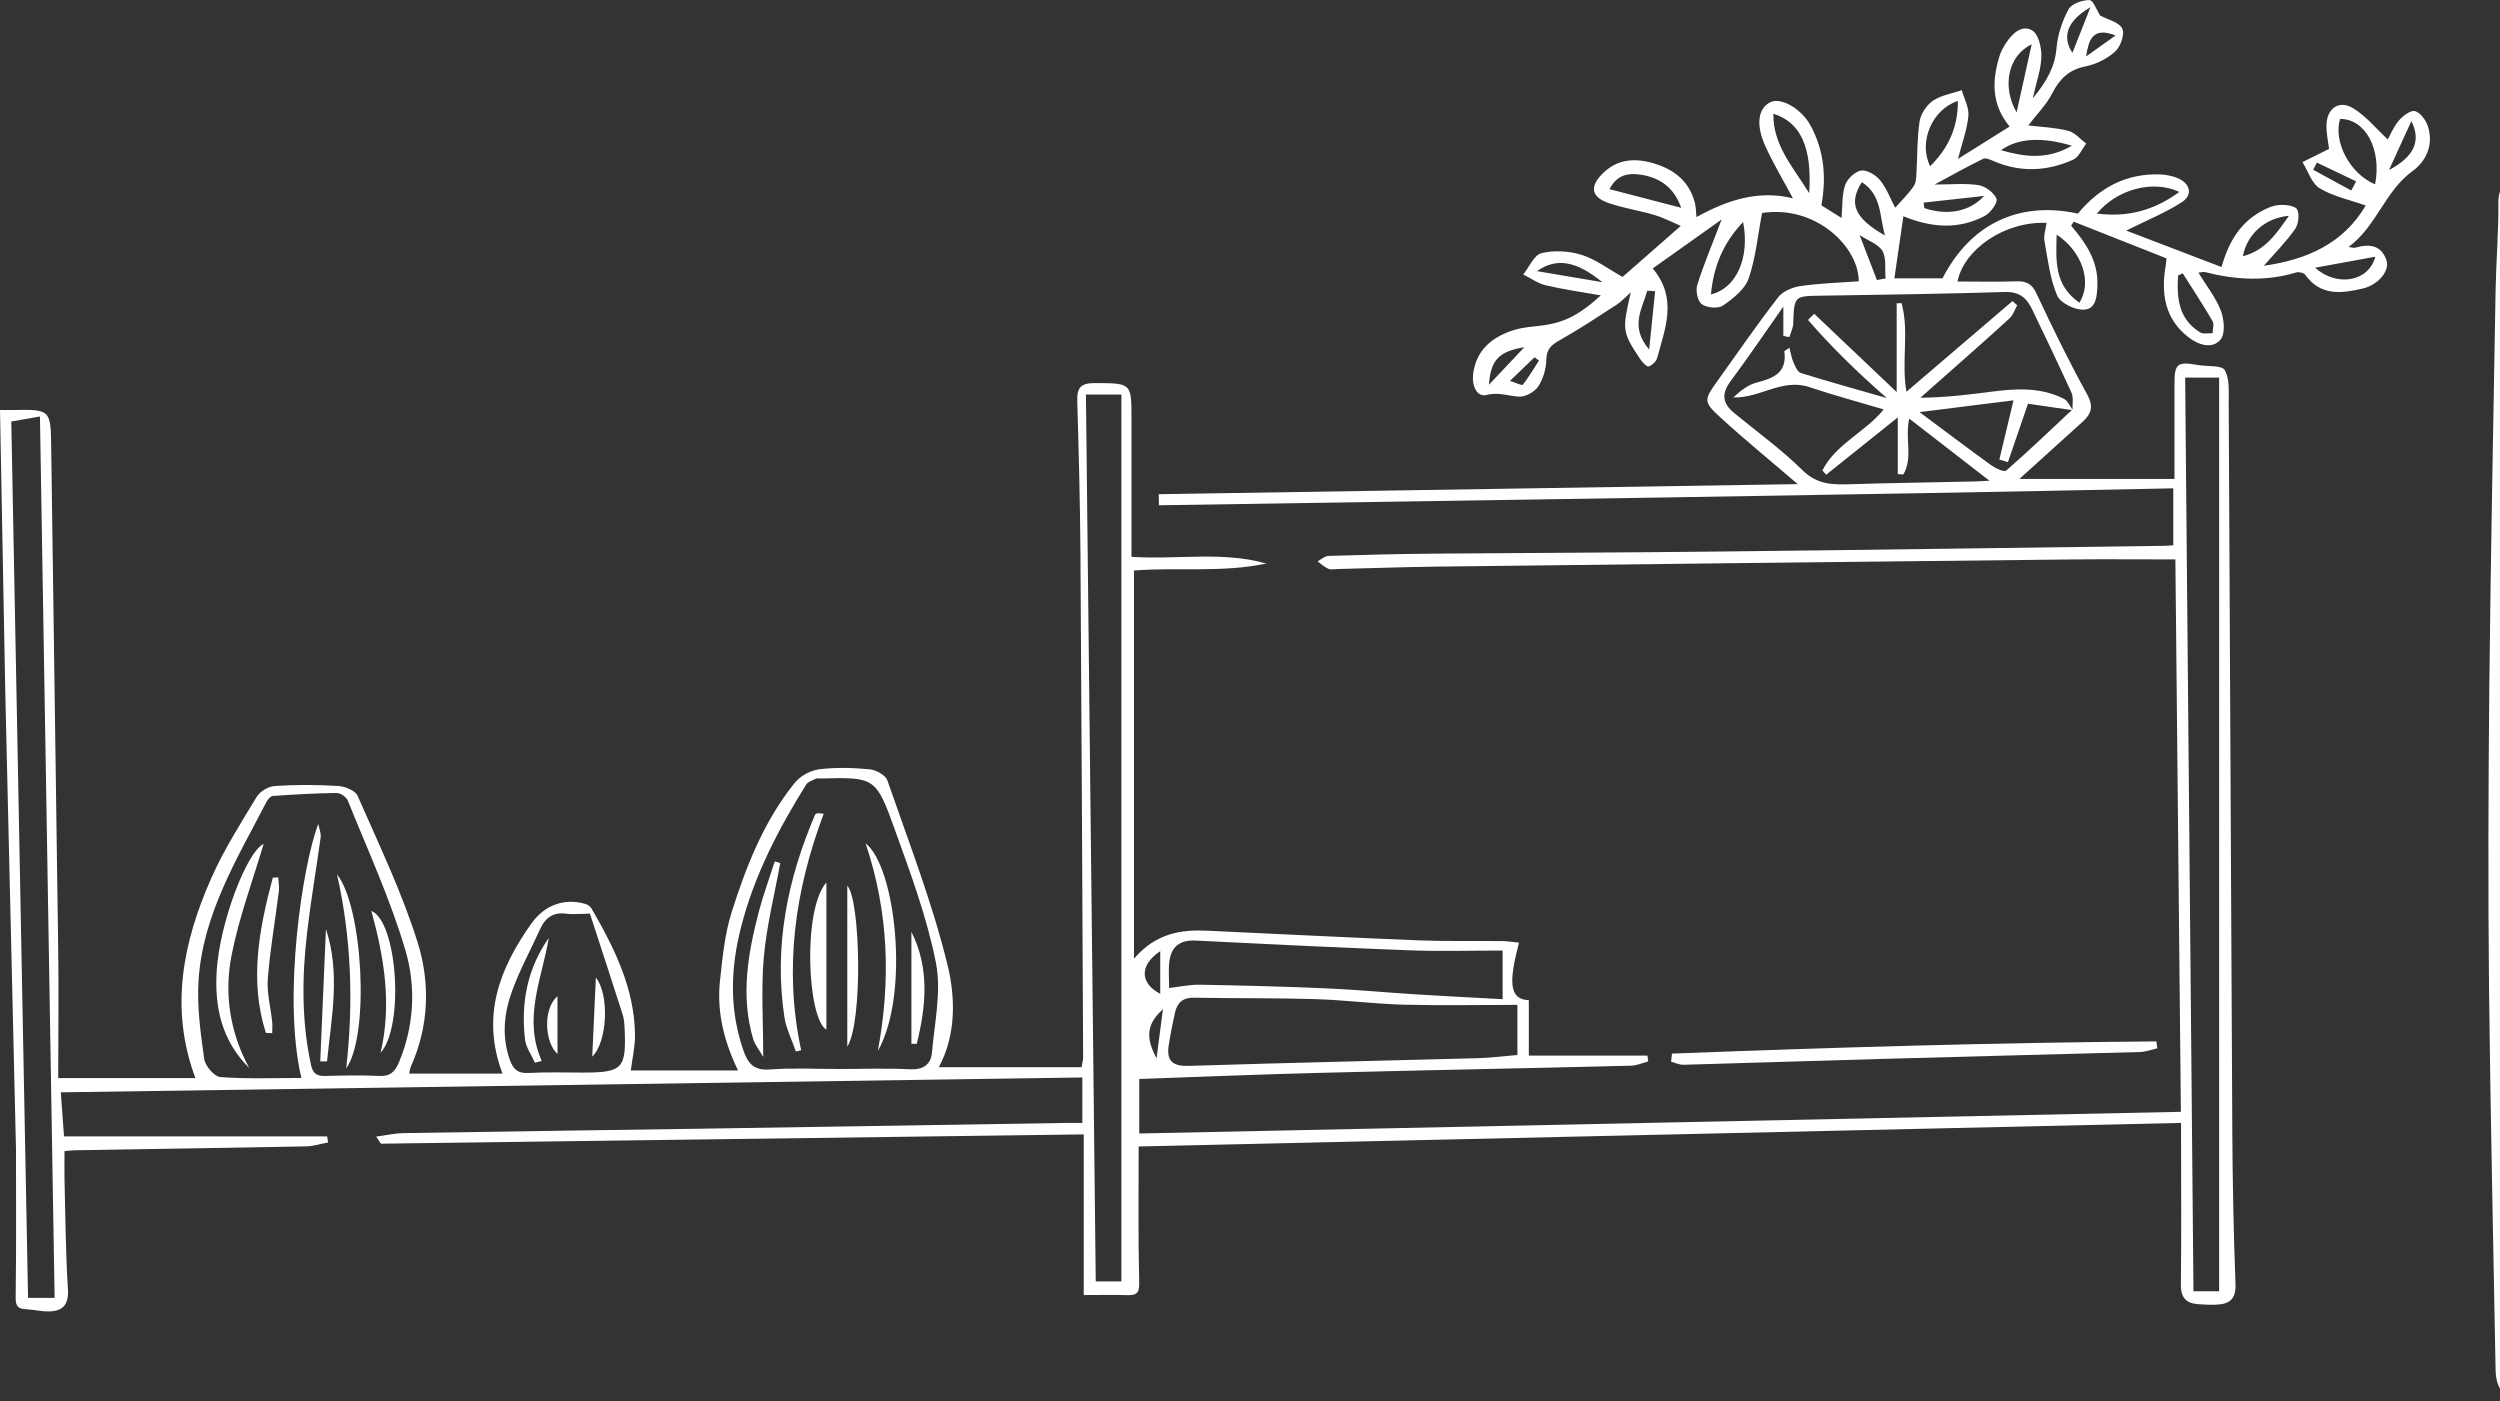 <svg width="91" height="51" viewBox="0 0 91 51" fill="none" xmlns="http://www.w3.org/2000/svg">
<rect x="0" y="0" width="91" height="51" fill="#333333" stroke="none"/>
<g clip-path="url(#clip0_69_9673)">
<path d="M0.196 25.368C0.131 21.886 0.065 18.422 0 14.925C0.2 14.925 0.316 14.925 0.433 14.925C1.865 14.899 1.846 14.899 1.865 16.361C1.945 22.442 2.039 28.523 2.119 34.604C2.141 36.134 2.119 37.668 2.119 39.242H7.113C6.165 36.705 6.659 34.291 7.698 31.947C8.153 30.925 8.76 29.969 9.341 29.01C9.461 28.81 9.767 28.625 9.999 28.61C10.77 28.559 11.544 28.563 12.315 28.61C12.562 28.625 12.933 28.777 13.016 28.966C13.79 30.736 14.637 32.488 15.208 34.324C15.662 35.785 15.615 37.352 14.957 38.82C14.917 38.907 14.91 39.009 14.895 39.078H18.29C17.502 36.977 18.185 35.247 19.344 33.615C19.817 32.946 20.54 32.677 21.318 32.906C21.402 32.932 21.492 33.001 21.536 33.077C22.365 34.513 23.103 35.985 23.114 37.693C23.114 38.115 23.015 38.537 22.961 38.965H26.865C26.338 37.875 26.09 36.81 26.207 35.705C26.298 34.858 26.381 33.993 26.636 33.19C27.166 31.518 27.813 29.878 28.929 28.494C29.129 28.246 29.5 28.043 29.816 28.003C30.419 27.927 31.045 27.945 31.655 28.003C31.888 28.025 32.233 28.214 32.299 28.403C33.069 30.624 33.927 32.83 34.487 35.109C34.781 36.308 34.807 37.668 34.174 38.846H39.368C39.397 38.682 39.426 38.587 39.426 38.493C39.397 32.368 39.368 26.244 39.328 20.119C39.314 18.276 39.267 16.433 39.212 14.591C39.197 14.118 39.343 13.944 39.837 13.944C41.186 13.951 41.186 13.929 41.186 15.252C41.186 16.91 41.186 18.567 41.186 20.268C42.843 20.381 44.483 20.057 46.093 20.512C44.497 20.853 42.872 20.642 41.277 20.766V34.895C42.076 33.971 42.978 33.833 43.934 33.877C46.503 33.993 49.07 34.128 51.639 34.229C52.643 34.269 53.646 34.244 54.649 34.255C54.86 34.255 55.071 34.291 55.292 34.313C54.922 35.723 54.918 36.381 55.649 36.407V38.424H59.967C59.978 38.493 59.989 38.566 59.996 38.635C59.789 38.689 59.581 38.787 59.374 38.791C55.587 38.886 51.803 38.955 48.016 39.053C45.849 39.107 43.683 39.198 41.469 39.275V41.259C54.086 40.997 66.702 40.736 79.384 40.47C79.318 33.782 79.249 27.098 79.184 20.363C77.901 20.363 76.698 20.352 75.498 20.363C67.778 20.446 60.061 20.533 52.341 20.624C51.134 20.639 49.927 20.682 48.717 20.712C48.593 20.712 48.455 20.748 48.353 20.704C48.208 20.642 48.088 20.526 47.961 20.432C48.092 20.363 48.223 20.239 48.357 20.235C49.648 20.195 50.938 20.163 52.225 20.152C55.707 20.123 59.185 20.115 62.667 20.075C68.032 20.017 73.394 19.937 78.758 19.868C78.86 19.868 78.962 19.857 79.108 19.85V17.775C66.804 18.033 54.496 18.196 42.185 18.392C42.185 18.258 42.182 18.123 42.178 17.989C49.924 17.865 57.666 17.745 65.437 17.622C64.481 16.8 63.54 16.034 62.642 15.212C61.991 14.62 62.013 14.565 62.533 13.842C63.256 12.831 63.965 11.803 64.725 10.821C64.892 10.603 65.241 10.458 65.528 10.414C66.233 10.312 66.949 10.29 67.658 10.24C67.662 8.993 66.102 7.452 64.139 7.753C63.98 8.586 63.907 9.396 63.649 10.142C63.511 10.534 63.085 10.868 62.715 11.123C62.54 11.243 62.129 11.207 61.944 11.072C61.791 10.963 61.715 10.578 61.78 10.37C62.017 9.618 62.326 8.891 62.667 7.99C61.799 8.604 61.01 9.167 60.159 9.771C61.079 10.872 60.606 11.952 60.323 13.024C60.29 13.151 60.145 13.289 60.018 13.34C59.959 13.362 59.796 13.206 59.723 13.1C59.044 12.075 59.04 12.043 59.36 10.643C59.138 10.839 59.011 10.981 58.858 11.083C58.178 11.523 57.502 11.973 56.797 12.37C56.488 12.544 56.292 12.69 56.285 13.093C56.281 13.424 56.172 13.791 55.994 14.063C55.863 14.263 55.532 14.449 55.3 14.438C54.907 14.42 54.558 14.263 54.115 14.376C53.748 14.47 53.573 14.016 53.62 13.631C53.726 12.744 54.304 12.271 55.096 12.017C55.365 11.93 55.656 11.901 55.939 11.872C56.852 11.781 57.43 11.523 58.269 10.752C57.546 10.625 56.899 10.534 56.267 10.385C55.979 10.316 55.718 10.127 55.445 9.992C55.663 9.72 55.841 9.28 56.11 9.215C56.568 9.102 57.113 9.135 57.568 9.276C58.08 9.436 58.531 9.785 59.062 10.08C59.709 9.513 60.396 8.913 61.181 8.222C60.825 8.07 60.534 7.917 60.225 7.826C59.679 7.666 59.109 7.579 58.571 7.397C57.92 7.179 57.848 6.797 58.342 6.31C58.902 5.758 59.578 5.743 60.279 5.972C61.006 6.209 61.522 6.656 61.704 7.43C61.733 7.564 61.733 7.702 61.751 7.902C62.867 7.288 63.994 6.906 65.263 7.219C64.906 6.55 64.543 5.951 64.256 5.314C63.9 4.522 63.998 3.937 64.445 3.719C64.826 3.533 65.572 3.951 65.91 4.58C66.393 5.478 66.487 6.434 66.299 7.474C66.531 7.619 66.785 7.779 67.033 7.935C67.069 7.521 67.04 7.11 67.16 6.747C67.236 6.518 67.516 6.245 67.742 6.209C67.956 6.176 68.279 6.369 68.436 6.561C68.672 6.848 68.803 7.219 68.985 7.561C69.221 7.292 69.475 7.052 69.664 6.768C69.759 6.627 69.751 6.405 69.762 6.216C69.799 5.612 69.781 5.002 69.875 4.409C69.919 4.137 70.133 3.821 70.362 3.664C70.664 3.464 71.056 3.403 71.409 3.283C71.496 3.595 71.678 3.915 71.649 4.217C71.605 4.707 71.424 5.187 71.271 5.783C71.896 5.391 72.496 5.013 73.15 4.606C72.492 3.81 72.51 2.963 72.765 2.094C72.819 1.901 72.917 1.716 73.03 1.549C73.259 1.207 73.612 0.88 73.982 1.116C74.208 1.258 74.313 1.738 74.306 2.061C74.295 2.519 74.128 2.97 73.993 3.581C74.499 2.963 74.8 2.439 74.858 1.745C74.898 1.262 75.066 0.764 75.295 0.338C75.404 0.135 75.796 0 76.058 0.004C76.192 0.004 76.323 0.378 76.447 0.567C76.716 0.713 77.126 0.8 77.25 1.04C77.352 1.229 77.192 1.694 76.996 1.872C76.709 2.134 76.305 2.338 75.923 2.414C75.309 2.534 74.971 2.868 74.698 3.403C74.488 3.813 74.142 4.155 73.83 4.566C74.317 4.624 74.815 4.642 75.287 4.762C75.527 4.824 75.724 5.067 75.938 5.227C75.782 5.427 75.669 5.722 75.465 5.812C74.517 6.238 73.543 6.285 72.565 5.863C72.445 5.812 72.278 5.736 72.187 5.78C71.609 6.063 71.042 6.379 70.42 6.717C71.013 6.717 71.522 6.663 72.016 6.739C72.267 6.779 72.59 7.016 72.674 7.241C72.725 7.383 72.445 7.761 72.227 7.87C71.329 8.331 70.388 8.32 69.283 7.873C69.17 8.64 69.068 9.353 68.956 10.131H70.707C71.725 8.153 73.484 7.306 75.636 7.775C76.418 6.83 77.399 6.299 78.65 6.35C78.868 6.361 79.097 6.409 79.296 6.496C79.725 6.692 79.82 7.095 79.431 7.35C78.82 7.75 78.126 8.026 77.395 8.393C78.508 8.818 79.664 9.262 80.863 9.72C81.132 8.778 81.55 8.121 82.277 7.71C82.484 7.59 82.724 7.481 82.957 7.463C83.182 7.444 83.542 7.488 83.615 7.623C83.709 7.804 83.665 8.16 83.538 8.342C83.215 8.8 82.815 9.204 82.404 9.673C83.996 9.451 85.305 8.851 86.112 7.481C85.541 7.277 84.938 7.154 84.44 6.856C84.145 6.681 84.014 6.23 83.811 5.9C84.105 5.754 84.4 5.605 84.778 5.42C84.756 5.224 84.68 4.889 84.683 4.558C84.694 3.937 85.145 3.624 85.668 3.948C86.133 4.235 86.497 4.686 86.915 5.075C87.006 4.915 87.122 4.617 87.322 4.384C87.468 4.213 87.755 3.999 87.911 4.046C88.107 4.104 88.303 4.38 88.376 4.602C88.591 5.264 88.314 5.871 87.813 6.23C86.806 6.961 86.515 8.23 85.49 8.989C85.639 9.011 85.683 9.029 85.719 9.018C86.221 8.873 86.671 8.898 86.868 9.476C86.995 9.854 86.573 10.367 86.01 10.501C85.236 10.683 84.469 10.785 83.909 10C83.858 9.931 83.684 9.891 83.589 9.916C82.481 10.251 81.376 10.189 80.267 9.905C80.198 9.887 80.118 9.916 80.023 9.927C80.314 10.403 80.652 10.825 80.838 11.305C80.961 11.621 81.008 12.148 80.827 12.362C80.518 12.726 80.013 12.548 79.664 12.279C78.784 11.599 78.653 10.658 78.838 9.629C78.849 9.574 78.849 9.516 78.86 9.404C77.734 8.96 76.607 8.513 75.484 8.07C75.451 8.117 75.422 8.168 75.389 8.215C75.923 8.84 76.371 9.494 76.345 10.36C76.334 10.767 76.309 11.254 75.847 11.272C75.52 11.286 74.996 11.028 74.88 10.756C74.618 10.138 74.538 9.44 74.419 8.768C74.382 8.56 74.466 8.335 74.495 8.113C72.965 8.048 71.485 9.08 71.253 10.247C71.987 10.247 72.692 10.265 73.397 10.24C73.768 10.229 73.968 10.334 74.135 10.698C74.713 11.933 75.313 13.162 75.971 14.354C76.21 14.79 76.131 15.056 75.818 15.343C75.062 16.03 74.302 16.713 73.506 17.433H79.151C79.151 16.233 79.151 15.11 79.151 13.991C79.151 13.224 79.246 13.155 80.023 13.289C80.354 13.347 80.874 13.289 80.979 13.471C81.165 13.787 81.121 14.252 81.125 14.656C81.172 23.507 81.208 32.354 81.256 41.205C81.266 43.047 81.303 44.89 81.372 46.733C81.394 47.286 81.157 47.471 80.678 47.489C80.452 47.5 80.227 47.489 80.002 47.471C79.558 47.438 79.376 47.213 79.384 46.751C79.406 45.01 79.391 43.269 79.391 41.528C79.391 41.328 79.391 41.132 79.391 40.874C66.713 41.161 54.096 41.448 41.447 41.732C41.447 43.404 41.426 45.017 41.466 46.628C41.477 47.009 41.433 47.155 41.04 47.144C40.532 47.126 40.023 47.14 39.448 47.14V41.292C30.881 41.408 22.383 41.521 13.881 41.63C13.848 41.63 13.816 41.543 13.692 41.372C14.074 41.321 14.376 41.252 14.674 41.245C18.276 41.186 21.881 41.139 25.483 41.085C29.947 41.016 34.41 40.943 38.87 40.874C39.03 40.874 39.194 40.874 39.397 40.874V39.22C27.014 39.398 14.663 39.58 2.214 39.761C2.257 40.376 2.294 40.881 2.33 41.364H11.908C11.918 41.437 11.933 41.514 11.944 41.586C11.679 41.633 11.417 41.721 11.152 41.728C8.345 41.782 5.543 41.822 2.737 41.87C2.635 41.87 2.537 41.884 2.348 41.899C2.348 42.248 2.341 42.586 2.348 42.924C2.381 44.254 2.388 45.584 2.472 46.915C2.508 47.475 2.308 47.722 1.788 47.736C1.508 47.744 1.225 47.667 0.945 47.656C0.574 47.642 0.563 47.453 0.571 47.126C0.596 45.392 0.582 43.654 0.582 41.83M0.211 27.443V25.746V27.443ZM75.44 14.903C75.433 14.7 75.48 14.47 75.404 14.3C74.942 13.282 74.455 12.275 73.972 11.265C73.772 10.85 73.506 10.61 72.979 10.629C70.751 10.698 68.523 10.727 66.295 10.763C65.303 10.778 65.31 10.767 65.273 11.784C65.266 11.948 65.183 12.108 65.132 12.271C65.059 12.257 64.986 12.242 64.914 12.228V11.159C64.209 12.162 63.62 13.035 62.991 13.878C62.645 14.34 62.707 14.692 63.125 15.034C63.961 15.721 64.845 16.361 65.612 17.117C66.153 17.651 66.731 17.647 67.385 17.625C68.857 17.578 70.329 17.56 71.805 17.527C71.976 17.524 72.147 17.513 72.416 17.498C71.391 16.706 70.453 15.979 69.497 15.238C69.33 15.95 69.642 16.659 69.283 17.269C69.214 17.269 69.144 17.262 69.079 17.258V15.194C68.127 15.957 67.302 16.619 66.473 17.28C66.426 17.229 66.382 17.175 66.335 17.124C66.822 16.157 67.894 15.735 68.567 14.903C67.64 14.627 66.742 14.387 65.866 14.092C64.87 13.758 64.059 14.5 63.093 14.467C63.354 14.223 63.634 14.002 63.954 13.922C64.565 13.765 65.055 13.562 64.95 12.791C64.95 12.773 65.008 12.748 65.135 12.657C65.186 12.857 65.212 13.027 65.277 13.18C65.343 13.326 65.426 13.536 65.546 13.576C66.528 13.882 67.516 14.154 68.679 14.489C67.571 13.518 66.655 12.617 65.811 11.646C65.888 11.57 65.964 11.494 66.037 11.421C67.007 12.341 67.978 13.264 69.039 14.271V11.039C69.097 11.039 69.159 11.039 69.217 11.036C69.504 12.068 69.199 13.158 69.395 14.26C70.718 13.129 71.987 12.043 73.255 10.959C73.314 11.01 73.372 11.061 73.426 11.112C73.335 11.272 73.277 11.468 73.15 11.585C72.427 12.25 71.689 12.897 70.955 13.547C70.606 13.86 70.253 14.169 69.901 14.478C70.813 14.47 71.66 14.365 72.503 14.256C73.401 14.14 74.291 14.092 75.127 14.518C75.269 14.591 75.346 14.79 75.451 14.932C74.898 14.852 74.35 14.772 73.819 14.696C73.564 15.434 73.328 16.128 73.088 16.822C72.983 16.79 72.881 16.757 72.776 16.728C72.943 16.03 73.11 15.332 73.292 14.572C72.158 14.714 71.075 14.848 69.871 15.001C70.817 15.706 71.645 16.331 72.485 16.939C72.641 17.051 72.954 17.193 73.026 17.128C73.848 16.412 74.633 15.659 75.429 14.914L75.44 14.903ZM0.443 39.285C0.378 35.454 0.313 31.692 0.244 27.817L0.443 39.285ZM11.588 30.002C11.617 30.162 11.693 30.329 11.671 30.482C11.515 31.63 11.315 32.772 11.181 33.92C10.992 35.527 10.973 37.133 11.312 38.729C11.38 39.06 11.508 39.173 11.835 39.165C12.489 39.147 13.147 39.133 13.798 39.165C14.197 39.187 14.379 39.013 14.521 38.671C15.081 37.334 15.146 35.909 14.757 34.589C14.208 32.728 13.387 30.947 12.66 29.141C12.609 29.01 12.391 28.861 12.249 28.864C11.475 28.875 10.701 28.919 9.93 28.973C9.847 28.981 9.745 29.101 9.698 29.192C8.622 31.271 7.375 33.295 7.226 35.705C7.168 36.647 7.302 37.61 7.433 38.547C7.469 38.798 7.8 39.187 8.018 39.205C8.989 39.278 9.967 39.238 10.97 39.238C10.272 36.279 11.024 31.456 11.58 30.002H11.588ZM30.532 38.922V38.911C31.394 38.911 32.255 38.878 33.113 38.922C33.6 38.947 33.883 38.751 33.923 38.319C34.018 37.228 34.272 36.09 34.069 35.051C33.742 33.393 33.142 31.779 32.564 30.177C31.881 28.276 31.837 28.29 29.834 28.337C29.794 28.337 29.743 28.323 29.714 28.337C29.587 28.403 29.413 28.45 29.344 28.559C28.337 30.173 27.464 31.849 26.985 33.706C26.585 35.243 26.538 36.766 27.076 38.282C27.235 38.729 27.472 38.973 28.017 38.929C28.853 38.867 29.696 38.911 30.536 38.911L30.532 38.922ZM80.776 47.002V13.744H79.54C79.642 24.844 79.74 35.912 79.842 47.002H80.776ZM40.819 46.642V14.361H39.528C39.648 25.15 39.765 35.901 39.885 46.642H40.822H40.819ZM1.988 47.246C1.81 36.57 1.632 25.902 1.454 15.161C1.018 15.238 0.727 15.288 0.411 15.343C0.614 25.997 0.818 36.606 1.021 47.242H1.988V47.246ZM55.238 36.577C53.857 36.577 52.475 36.606 51.094 36.57C50.015 36.541 48.939 36.399 47.856 36.367C46.391 36.323 44.926 36.345 43.458 36.316C43.05 36.308 42.85 36.505 42.77 36.857C42.68 37.25 42.603 37.65 42.541 38.05C42.451 38.638 42.702 38.82 43.298 38.798C46.794 38.686 50.291 38.613 53.788 38.518C54.289 38.504 54.787 38.438 55.234 38.402V36.577H55.238ZM54.696 36.37V34.6C53.555 34.6 52.454 34.633 51.352 34.593C48.742 34.495 46.133 34.367 43.523 34.237C42.949 34.208 42.629 34.455 42.563 35.011C42.527 35.305 42.556 35.607 42.556 35.963C42.963 35.916 43.323 35.836 43.676 35.843C45.224 35.872 46.776 35.909 48.321 35.978C49.4 36.025 50.476 36.13 51.556 36.196C52.592 36.261 53.631 36.312 54.689 36.37H54.696ZM21.474 33.255L21.282 33.263C21.056 33.263 20.827 33.288 20.609 33.259C20.129 33.19 19.846 33.411 19.657 33.826C19.323 34.564 18.93 35.283 18.65 36.043C18.352 36.854 18.254 37.697 18.548 38.551C18.672 38.911 18.835 39.078 19.243 39.056C19.897 39.02 20.551 39.042 21.205 39.042C22.67 39.042 22.801 38.904 22.736 37.428C22.728 37.264 22.717 37.097 22.67 36.944C22.278 35.716 21.874 34.487 21.474 33.259V33.255ZM86.453 6.71C86.701 5.423 86.097 4.326 85.178 4.329C84.927 5.162 85.534 6.325 86.453 6.71ZM79.329 6.986C78.355 6.532 77.05 6.896 76.327 7.775C77.432 7.913 78.391 7.673 79.329 6.986ZM65.855 7.03C65.964 5.362 65.542 4.446 64.55 4.14C64.539 5.282 65.237 6.041 65.855 7.03ZM62.278 10.716C63.209 10.494 63.7 9.375 63.449 8.081C62.722 8.847 62.373 9.698 62.278 10.716ZM75.691 11.017C76.171 10.261 75.774 9.131 74.862 8.542C74.84 9.469 74.76 10.378 75.691 11.017ZM61.195 7.564C60.923 6.783 60.367 6.434 59.636 6.347C59.225 6.299 58.843 6.387 58.586 6.885C59.462 7.114 60.29 7.328 61.195 7.564ZM71.267 3.675C70.319 3.98 69.824 5.187 70.257 6.049C70.911 5.405 71.271 4.653 71.267 3.675ZM79.453 9.949C79.395 9.974 79.34 10.003 79.282 10.029C79.231 10.839 79.293 11.614 80.089 12.101C80.201 12.17 80.387 12.122 80.54 12.13C80.54 11.981 80.601 11.799 80.54 11.694C80.194 11.101 79.82 10.53 79.453 9.952V9.949ZM68.61 8.571C68.414 7.848 68.487 7.088 67.771 6.63C67.276 7.408 67.502 7.939 68.61 8.571ZM73.953 1.614C73.077 2.032 72.87 3.166 73.404 4.09C73.601 3.199 73.779 2.407 73.953 1.614ZM84.269 9.745C85.05 10.45 86.221 10.265 86.461 9.345C85.708 9.484 85.028 9.607 84.269 9.745ZM75.415 5.304C74.306 4.973 73.445 5.031 72.838 5.467C73.695 5.714 74.517 5.827 75.415 5.304ZM83.317 7.855C82.466 7.928 81.79 8.517 81.641 9.327C82.462 9.116 82.87 8.491 83.317 7.855ZM60.247 10.599C60.152 10.592 60.058 10.585 59.959 10.581C59.785 11.236 59.309 11.879 60.029 12.722C60.112 11.922 60.178 11.261 60.247 10.599ZM70.02 7.375C70.028 7.441 70.035 7.51 70.046 7.575C70.849 7.844 71.671 7.732 72.223 7.132C71.38 7.226 70.7 7.303 70.02 7.375ZM55.947 9.869C56.772 10.007 57.517 10.134 58.327 10.272C57.379 9.502 56.666 9.367 55.947 9.869ZM86.959 6.19C87.882 5.7 88.136 5.129 87.773 4.409C87.475 5.06 87.217 5.627 86.959 6.19ZM67.691 8.56C67.912 9.135 68.112 9.654 68.319 10.192C68.418 10.174 68.545 10.152 68.636 10.138C68.603 9.756 68.668 9.382 68.519 9.131C68.37 8.884 68.007 8.764 67.691 8.557V8.56ZM42.233 36.174V34.622C41.473 35.127 41.487 35.792 42.233 36.174ZM76.091 0.266C75.251 0.749 75.044 1.331 75.436 1.923C75.647 1.389 75.84 0.898 76.091 0.266ZM54.198 14.005C54.66 13.515 55.053 13.1 55.485 12.639C54.565 12.788 54.26 13.1 54.198 14.005ZM85.588 6.932C85.646 6.823 85.705 6.71 85.763 6.601C85.287 6.372 84.81 6.143 84.334 5.918C84.291 6.005 84.243 6.092 84.2 6.18C84.661 6.43 85.127 6.681 85.588 6.936V6.932ZM42.098 38.522C42.182 37.864 42.258 37.294 42.331 36.734C41.756 37.264 41.676 37.733 42.098 38.522ZM75.934 2.054C76.265 1.818 76.6 1.581 77.007 1.291C76.156 0.956 76.025 1.476 75.934 2.054ZM54.962 13.864C55.187 13.936 55.401 14.042 55.431 14.005C55.649 13.725 55.827 13.42 56.019 13.122C55.965 13.082 55.91 13.046 55.856 13.006C55.59 13.26 55.321 13.518 54.962 13.864Z" fill="white"/>
<path d="M133.378 19.864C133.331 17.636 133.266 15.408 133.244 13.176C133.222 10.926 133.24 8.676 133.24 6.339C132.84 6.339 132.521 6.339 132.201 6.339C127.203 6.346 122.209 6.346 117.211 6.365C115.39 6.372 113.569 6.434 111.748 6.452C109.356 6.474 106.961 6.419 104.569 6.495C100.974 6.612 97.379 6.804 93.785 6.979C92.981 7.019 92.182 7.117 91.382 7.19C91.357 7.371 91.338 7.448 91.338 7.528C91.291 10.904 91.219 14.281 91.2 17.658C91.153 25.811 91.102 33.96 91.106 42.113C91.106 44.832 91.269 47.547 91.364 50.437C92.451 50.437 93.439 50.458 94.428 50.433C97.205 50.364 99.982 50.255 102.763 50.204C106.037 50.146 109.312 50.12 112.587 50.095C117.418 50.059 122.249 50.044 127.079 50.008C129.06 49.993 131.041 49.946 133.073 49.913C133.16 48.954 133.298 48.085 133.309 47.216C133.349 44.25 133.353 41.284 133.357 38.318C133.357 34.938 133.338 31.557 133.335 28.177C133.335 26.272 133.335 24.368 133.357 22.463C133.357 22.281 133.498 22.1 133.575 21.918C133.662 22.089 133.829 22.259 133.829 22.43C133.851 25.887 133.836 29.344 133.869 32.8C133.898 35.792 134.029 38.78 134.011 41.771C133.993 44.468 133.844 47.169 133.727 49.866C133.72 50.055 133.516 50.331 133.342 50.397C133.008 50.524 132.626 50.575 132.266 50.575C128.253 50.589 124.244 50.553 120.231 50.6C116.302 50.647 112.377 50.811 108.447 50.847C105.623 50.876 102.799 50.738 99.975 50.753C97.888 50.764 95.806 50.916 93.723 50.989C93.112 51.011 92.494 50.978 91.884 50.953C91.175 50.924 90.855 50.593 90.84 49.873C90.757 45.228 90.651 40.579 90.6 35.934C90.564 32.288 90.575 28.639 90.611 24.993C90.662 20.18 90.757 15.372 90.84 10.559C90.859 9.498 90.95 8.433 90.942 7.371C90.942 6.892 91.091 6.713 91.553 6.684C92.451 6.63 93.341 6.514 94.239 6.47C97.932 6.288 101.628 6.066 105.325 5.961C109.029 5.856 112.733 5.874 116.437 5.841C120.798 5.801 125.16 5.761 129.522 5.739C130.645 5.732 131.772 5.797 132.895 5.827C133.407 5.841 133.687 6.103 133.72 6.612C133.767 7.324 133.833 8.04 133.836 8.753C133.851 11.682 133.851 14.612 133.836 17.538C133.833 18.305 133.735 19.072 133.684 19.842C133.589 19.846 133.491 19.853 133.396 19.857L133.378 19.864Z" fill="white"/>
<path d="M60.861 38.351C66.735 38.126 72.612 37.951 78.493 37.907C78.504 37.991 78.515 38.075 78.526 38.158C78.315 38.206 78.104 38.289 77.893 38.293C74.767 38.38 71.642 38.456 68.512 38.544C66.102 38.609 63.692 38.693 61.279 38.758C61.13 38.762 60.977 38.685 60.828 38.645C60.839 38.547 60.85 38.445 60.861 38.347V38.351Z" fill="white"/>
<path d="M9.08 38.885C8.073 37.889 7.804 36.668 7.888 35.338C7.997 33.596 8.971 31.02 9.596 30.718C9.203 32.048 8.702 33.386 8.429 34.771C8.153 36.174 8.367 37.58 9.076 38.885H9.08Z" fill="white"/>
<path d="M12.267 31.826C13.212 33.015 13.463 37.671 12.602 38.889C12.871 36.515 12.794 34.16 12.267 31.826Z" fill="white"/>
<path d="M9.679 37.602C9.069 35.687 9.432 33.815 9.93 31.947C9.996 31.947 10.061 31.939 10.127 31.936C10.137 32.099 10.17 32.266 10.152 32.43C10.018 33.498 9.832 34.56 9.748 35.629C9.709 36.145 9.854 36.675 9.908 37.199C9.923 37.333 9.908 37.471 9.908 37.606C9.832 37.606 9.756 37.602 9.679 37.599V37.602Z" fill="white"/>
<path d="M13.852 38.322C14.267 36.57 13.987 34.872 13.518 33.157C14.466 33.546 14.725 37.362 13.852 38.322Z" fill="white"/>
<path d="M11.657 38.635C11.726 37.028 11.795 35.425 11.864 33.818C12.398 35.429 12.064 37.032 11.904 38.635C11.82 38.635 11.74 38.635 11.657 38.635Z" fill="white"/>
<path d="M29.983 29.62C28.929 32.426 28.529 35.283 29.162 38.227C29.096 38.242 29.035 38.26 28.969 38.274C28.828 37.856 28.617 37.446 28.551 37.017C28.166 34.451 28.66 32.008 29.671 29.649C29.682 29.624 29.736 29.616 29.773 29.598C29.842 29.605 29.914 29.613 29.983 29.62Z" fill="white"/>
<path d="M28.402 31.412C28.195 32.553 27.908 33.691 27.802 34.843C27.701 35.984 27.781 37.14 27.781 38.471C27.621 38.191 27.479 38.027 27.421 37.838C26.952 36.272 27.221 34.727 27.617 33.2C27.781 32.575 28.006 31.968 28.202 31.354C28.268 31.376 28.333 31.394 28.398 31.416L28.402 31.412Z" fill="white"/>
<path d="M31.953 38.256C32.426 35.716 32.357 33.219 31.506 30.696C32.604 31.543 33.127 36.192 31.953 38.256Z" fill="white"/>
<path d="M30.081 32.121V37.479C29.391 37.09 29.202 33.117 30.081 32.121Z" fill="white"/>
<path d="M30.841 32.241C31.321 32.753 31.415 37.191 30.841 38.1V32.241Z" fill="white"/>
<path d="M33.175 37.998V33.916C33.847 35.258 33.706 36.624 33.371 37.995C33.306 37.995 33.24 37.995 33.175 37.995V37.998Z" fill="white"/>
<path d="M19.977 34.138C19.726 35.625 19.028 37.068 19.719 38.616C19.635 38.638 19.552 38.66 19.472 38.682C19.348 38.402 19.148 38.133 19.112 37.842C18.956 36.515 19.188 35.261 19.977 34.138Z" fill="white"/>
<path d="M21.558 38.46C21.602 37.464 21.645 36.544 21.689 35.585C22.183 36.188 22.118 37.915 21.558 38.46Z" fill="white"/>
<path d="M20.293 36.261V38.365C19.82 37.936 19.759 36.712 20.293 36.261Z" fill="white"/>
</g>
<defs>
<clipPath id="clip0_69_9673">
<rect width="134" height="51" fill="white"/>
</clipPath>
</defs>
</svg>
